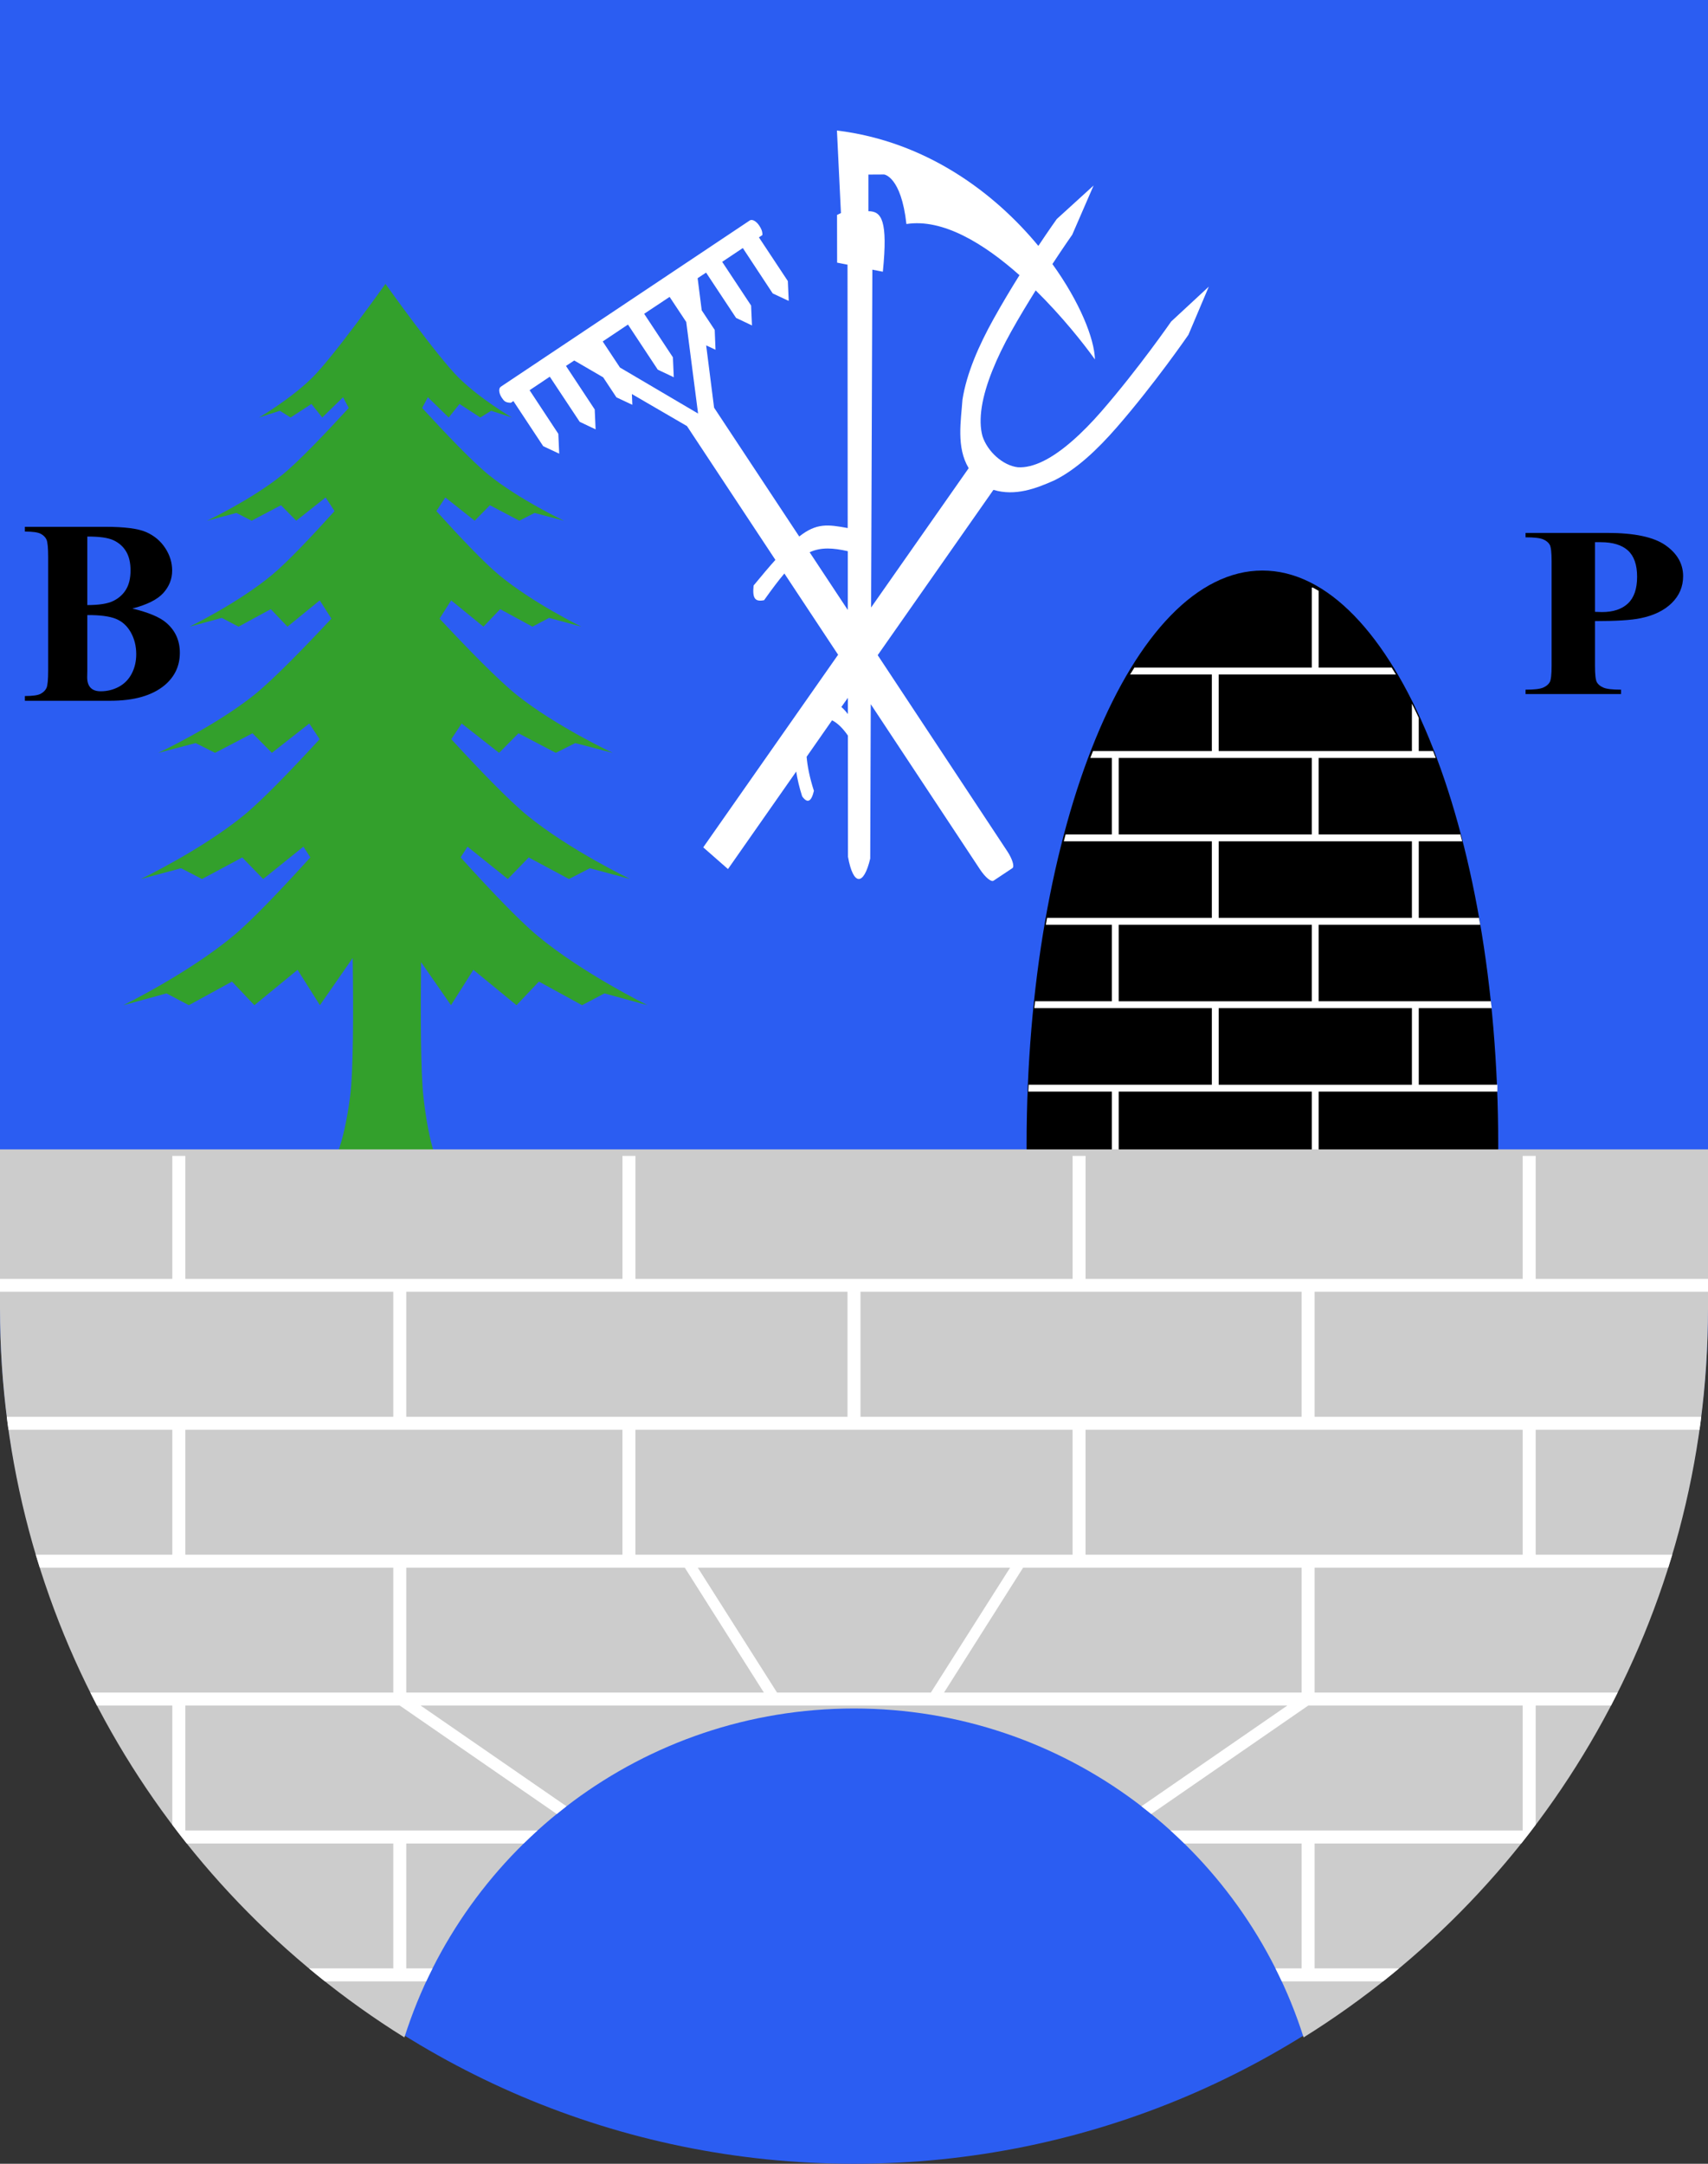<?xml version="1.0" encoding="UTF-8" standalone="no"?>
<!-- Created with Inkscape (http://www.inkscape.org/) -->

<svg
   xmlns:dc="http://purl.org/dc/elements/1.1/"
   xmlns:cc="http://creativecommons.org/ns#"
   xmlns:rdf="http://www.w3.org/1999/02/22-rdf-syntax-ns#"
   xmlns:svg="http://www.w3.org/2000/svg"
   xmlns="http://www.w3.org/2000/svg"
   xmlns:xlink="http://www.w3.org/1999/xlink"
   xmlns:sodipodi="http://sodipodi.sourceforge.net/DTD/sodipodi-0.dtd"
   xmlns:inkscape="http://www.inkscape.org/namespaces/inkscape"
   width="600"
   height="760"
   id="svg2"
   version="1.1"
   inkscape:version="0.48.4 r9939"
   sodipodi:docname="brot-plamboz.svg">
  <rect width="100%" height="100%" fill="#333333" stroke="none"/>
  <defs
     id="defs4">
    <radialGradient
       cx="858.042"
       cy="579.933"
       r="300"
       fx="858.042"
       fy="579.933"
       id="radialGradient3236"
       xlink:href="#linearGradient2893"
       gradientUnits="userSpaceOnUse"
       gradientTransform="matrix(1.215,0,0,1.267,-839.192,-490.489)" />
    <linearGradient
       id="linearGradient2893">
      <stop
         id="stop2895"
         style="stop-color:#ffffff;stop-opacity:0.314"
         offset="0" />
      <stop
         id="stop2897"
         style="stop-color:#ffffff;stop-opacity:0.251"
         offset="0.19" />
      <stop
         id="stop2901"
         style="stop-color:#6b6b6b;stop-opacity:0.125"
         offset="0.6" />
      <stop
         id="stop2899"
         style="stop-color:#000000;stop-opacity:0.125"
         offset="1" />
    </linearGradient>
    <clipPath
       id="clipPath3983-1">
      <path
         inkscape:connector-curvature="0"
         d="m 1.5,1.5 0,458.868 C 1.5,626.679 135.815,761.5 301.5,761.5 467.185,761.5 601.5,626.679 601.5,460.368 L 601.5,1.5 1.5,1.5 z"
         id="path3985-7"
         style="fill:none;stroke:#000000;stroke-width:3;stroke-miterlimit:4;stroke-opacity:1;stroke-dasharray:none;display:inline" />
    </clipPath>
    <linearGradient
       inkscape:collect="always"
       xlink:href="#linearGradient3693"
       id="linearGradient3222"
       gradientUnits="userSpaceOnUse"
       gradientTransform="matrix(0.277,0,-0.519,0.535,357.177,286.904)"
       x1="251.96"
       y1="562.482"
       x2="277.763"
       y2="590.941" />
    <linearGradient
       id="linearGradient3693">
      <stop
         style="stop-color:#969aa4;stop-opacity:1"
         offset="0"
         id="stop3695" />
      <stop
         style="stop-color:#cdcdcf;stop-opacity:1"
         offset="1"
         id="stop3697" />
    </linearGradient>
    <linearGradient
       inkscape:collect="always"
       xlink:href="#linearGradient3693"
       id="linearGradient3224"
       gradientUnits="userSpaceOnUse"
       gradientTransform="translate(-4.553,53.571)"
       x1="251.96"
       y1="562.482"
       x2="277.763"
       y2="590.941" />
    <linearGradient
       id="linearGradient4125">
      <stop
         style="stop-color:#969aa4;stop-opacity:1"
         offset="0"
         id="stop4127" />
      <stop
         style="stop-color:#cdcdcf;stop-opacity:1"
         offset="1"
         id="stop4129" />
    </linearGradient>
    <linearGradient
       inkscape:collect="always"
       xlink:href="#linearGradient3693"
       id="linearGradient3226"
       gradientUnits="userSpaceOnUse"
       gradientTransform="translate(0,52.813)"
       x1="251.96"
       y1="562.482"
       x2="277.763"
       y2="590.941" />
    <linearGradient
       id="linearGradient4132">
      <stop
         style="stop-color:#969aa4;stop-opacity:1"
         offset="0"
         id="stop4134" />
      <stop
         style="stop-color:#cdcdcf;stop-opacity:1"
         offset="1"
         id="stop4136" />
    </linearGradient>
    <linearGradient
       inkscape:collect="always"
       xlink:href="#linearGradient3368"
       id="linearGradient3228"
       gradientUnits="userSpaceOnUse"
       gradientTransform="matrix(0.999,0.064,-0.038,-0.863,21.304,985.567)"
       x1="471.612"
       y1="495.372"
       x2="503.053"
       y2="474.773" />
    <linearGradient
       id="linearGradient3368">
      <stop
         style="stop-color:#969aa4;stop-opacity:1"
         offset="0"
         id="stop3370" />
      <stop
         style="stop-color:#d6d6d6;stop-opacity:1"
         offset="1"
         id="stop3372" />
    </linearGradient>
    <linearGradient
       inkscape:collect="always"
       xlink:href="#linearGradient3667"
       id="linearGradient3230"
       gradientUnits="userSpaceOnUse"
       gradientTransform="matrix(0.999,0.064,-0.038,-0.863,21.304,985.567)"
       x1="472.696"
       y1="494.559"
       x2="495.193"
       y2="473.418" />
    <linearGradient
       id="linearGradient3667">
      <stop
         style="stop-color:#000000;stop-opacity:1"
         offset="0"
         id="stop3669" />
      <stop
         style="stop-color:#000000;stop-opacity:0"
         offset="1"
         id="stop3671" />
    </linearGradient>
    <linearGradient
       inkscape:collect="always"
       xlink:href="#linearGradient3354"
       id="linearGradient3232"
       gradientUnits="userSpaceOnUse"
       gradientTransform="matrix(1.067,-0.002,-0.164,-0.975,45.097,1076.599)"
       x1="379.729"
       y1="477.212"
       x2="410.628"
       y2="446.585" />
    <linearGradient
       id="linearGradient3354">
      <stop
         style="stop-color:#969aa4;stop-opacity:1"
         offset="0"
         id="stop3356" />
      <stop
         style="stop-color:#d7d7d7;stop-opacity:1"
         offset="1"
         id="stop3358" />
    </linearGradient>
    <linearGradient
       inkscape:collect="always"
       xlink:href="#linearGradient3631"
       id="linearGradient3234"
       gradientUnits="userSpaceOnUse"
       gradientTransform="matrix(1.067,-0.002,-0.164,-0.975,45.096,1076.598)"
       x1="379.729"
       y1="473.689"
       x2="399.244"
       y2="444.687" />
    <linearGradient
       id="linearGradient3631">
      <stop
         style="stop-color:#000000;stop-opacity:1"
         offset="0"
         id="stop3633" />
      <stop
         style="stop-color:#000000;stop-opacity:0"
         offset="1"
         id="stop3635" />
    </linearGradient>
    <linearGradient
       inkscape:collect="always"
       xlink:href="#linearGradient3767"
       id="linearGradient3236"
       gradientUnits="userSpaceOnUse"
       gradientTransform="translate(0,52.813)"
       x1="200.935"
       y1="499.041"
       x2="545.824"
       y2="520.034" />
    <linearGradient
       id="linearGradient3767">
      <stop
         style="stop-color:#5474ab;stop-opacity:1"
         offset="0"
         id="stop3769" />
      <stop
         style="stop-color:#39527c;stop-opacity:1"
         offset="1"
         id="stop3771" />
    </linearGradient>
    <linearGradient
       inkscape:collect="always"
       xlink:href="#linearGradient3759"
       id="linearGradient3238"
       gradientUnits="userSpaceOnUse"
       gradientTransform="translate(0,52.813)"
       x1="353.496"
       y1="577.47"
       x2="350.818"
       y2="519.711" />
    <linearGradient
       id="linearGradient3759">
      <stop
         style="stop-color:#ffffff;stop-opacity:1"
         offset="0"
         id="stop3761" />
      <stop
         style="stop-color:#ffffff;stop-opacity:0"
         offset="1"
         id="stop3763" />
    </linearGradient>
    <linearGradient
       inkscape:collect="always"
       xlink:href="#linearGradient3368"
       id="linearGradient3240"
       gradientUnits="userSpaceOnUse"
       gradientTransform="translate(0,52.813)"
       x1="471.612"
       y1="495.372"
       x2="503.053"
       y2="474.773" />
    <linearGradient
       id="linearGradient4163">
      <stop
         style="stop-color:#969aa4;stop-opacity:1"
         offset="0"
         id="stop4165" />
      <stop
         style="stop-color:#d6d6d6;stop-opacity:1"
         offset="1"
         id="stop4167" />
    </linearGradient>
    <linearGradient
       inkscape:collect="always"
       xlink:href="#linearGradient3354"
       id="linearGradient3242"
       gradientUnits="userSpaceOnUse"
       gradientTransform="translate(0,52.813)"
       x1="379.729"
       y1="477.212"
       x2="410.628"
       y2="446.585" />
    <linearGradient
       id="linearGradient4170">
      <stop
         style="stop-color:#969aa4;stop-opacity:1"
         offset="0"
         id="stop4172" />
      <stop
         style="stop-color:#d7d7d7;stop-opacity:1"
         offset="1"
         id="stop4174" />
    </linearGradient>
    <linearGradient
       inkscape:collect="always"
       xlink:href="#linearGradient2306"
       id="linearGradient3244"
       gradientUnits="userSpaceOnUse"
       gradientTransform="translate(0,52.813)"
       x1="278.902"
       y1="452.06"
       x2="306.982"
       y2="423.6" />
    <linearGradient
       id="linearGradient2306">
      <stop
         style="stop-color:#969aa4;stop-opacity:1"
         offset="0"
         id="stop2308" />
      <stop
         style="stop-color:#d8d8d8;stop-opacity:1"
         offset="1"
         id="stop2310" />
    </linearGradient>
    <linearGradient
       inkscape:collect="always"
       xlink:href="#linearGradient2248"
       id="linearGradient3246"
       gradientUnits="userSpaceOnUse"
       gradientTransform="translate(0,52.813)"
       x1="246.268"
       y1="518.844"
       x2="316.089"
       y2="508.978" />
    <linearGradient
       id="linearGradient2248">
      <stop
         style="stop-color:#a8afbb;stop-opacity:1"
         offset="0"
         id="stop2250" />
      <stop
         style="stop-color:#e1e1e1;stop-opacity:1"
         offset="1"
         id="stop2252" />
    </linearGradient>
    <linearGradient
       inkscape:collect="always"
       xlink:href="#linearGradient3724"
       id="linearGradient3248"
       gradientUnits="userSpaceOnUse"
       gradientTransform="matrix(1.087,0,0,1,-21.091,52.813)"
       x1="253.153"
       y1="508.924"
       x2="280.275"
       y2="529.806" />
    <linearGradient
       id="linearGradient3724">
      <stop
         style="stop-color:#000000;stop-opacity:1"
         offset="0"
         id="stop3726" />
      <stop
         style="stop-color:#000000;stop-opacity:0"
         offset="1"
         id="stop3728" />
    </linearGradient>
    <linearGradient
       inkscape:collect="always"
       xlink:href="#linearGradient3775"
       id="linearGradient3250"
       gradientUnits="userSpaceOnUse"
       gradientTransform="translate(0,52.813)"
       x1="244.421"
       y1="486.295"
       x2="659.787"
       y2="519.607" />
    <linearGradient
       id="linearGradient3775">
      <stop
         style="stop-color:#11264a;stop-opacity:1"
         offset="0"
         id="stop3777" />
      <stop
         style="stop-color:#374c72;stop-opacity:1"
         offset="1"
         id="stop3779" />
    </linearGradient>
    <linearGradient
       inkscape:collect="always"
       xlink:href="#linearGradient3567"
       id="linearGradient3252"
       gradientUnits="userSpaceOnUse"
       gradientTransform="translate(0,52.813)"
       x1="272.83"
       y1="445.988"
       x2="316.871"
       y2="438.134" />
    <linearGradient
       id="linearGradient3567">
      <stop
         style="stop-color:#000000;stop-opacity:1"
         offset="0"
         id="stop3569" />
      <stop
         style="stop-color:#000000;stop-opacity:0"
         offset="1"
         id="stop3571" />
    </linearGradient>
    <linearGradient
       inkscape:collect="always"
       xlink:href="#linearGradient3631"
       id="linearGradient3254"
       gradientUnits="userSpaceOnUse"
       gradientTransform="translate(0,52.813)"
       x1="379.729"
       y1="473.689"
       x2="399.244"
       y2="444.687" />
    <linearGradient
       id="linearGradient4197">
      <stop
         style="stop-color:#000000;stop-opacity:1"
         offset="0"
         id="stop4199" />
      <stop
         style="stop-color:#000000;stop-opacity:0"
         offset="1"
         id="stop4201" />
    </linearGradient>
    <linearGradient
       inkscape:collect="always"
       xlink:href="#linearGradient3667"
       id="linearGradient3256"
       gradientUnits="userSpaceOnUse"
       gradientTransform="translate(0,52.813)"
       x1="472.696"
       y1="494.559"
       x2="495.193"
       y2="473.418" />
    <linearGradient
       id="linearGradient4204">
      <stop
         style="stop-color:#000000;stop-opacity:1"
         offset="0"
         id="stop4206" />
      <stop
         style="stop-color:#000000;stop-opacity:0"
         offset="1"
         id="stop4208" />
    </linearGradient>
    <linearGradient
       inkscape:collect="always"
       xlink:href="#linearGradient3445"
       id="linearGradient3258"
       gradientUnits="userSpaceOnUse"
       gradientTransform="translate(0,52.813)"
       x1="621.021"
       y1="516.328"
       x2="567.397"
       y2="516.328" />
    <linearGradient
       id="linearGradient3445">
      <stop
         style="stop-color:#969aa4;stop-opacity:1"
         offset="0"
         id="stop3447" />
      <stop
         style="stop-color:#d5d5d5;stop-opacity:1"
         offset="1"
         id="stop3449" />
    </linearGradient>
    <linearGradient
       inkscape:collect="always"
       xlink:href="#linearGradient3514"
       id="linearGradient3260"
       gradientUnits="userSpaceOnUse"
       gradientTransform="translate(0,52.813)"
       x1="613.584"
       y1="516.109"
       x2="563.875"
       y2="516.109" />
    <linearGradient
       id="linearGradient3514">
      <stop
         style="stop-color:#000000;stop-opacity:0"
         offset="0"
         id="stop3516" />
      <stop
         style="stop-color:#000000;stop-opacity:1"
         offset="1"
         id="stop3518" />
    </linearGradient>
    <linearGradient
       inkscape:collect="always"
       xlink:href="#linearGradient2224"
       id="linearGradient3262"
       gradientUnits="userSpaceOnUse"
       gradientTransform="translate(0,52.813)"
       x1="144.498"
       y1="503.59"
       x2="817.58"
       y2="503.059" />
    <linearGradient
       id="linearGradient2224">
      <stop
         style="stop-color:#243044;stop-opacity:1"
         offset="0"
         id="stop2226" />
      <stop
         style="stop-color:#3d5f94;stop-opacity:1"
         offset="1"
         id="stop2228" />
    </linearGradient>
    <radialGradient
       inkscape:collect="always"
       xlink:href="#linearGradient2208"
       id="radialGradient3264"
       gradientUnits="userSpaceOnUse"
       gradientTransform="matrix(-0.308,1.167,-1.044,-0.275,619.639,374.359)"
       cx="142.932"
       cy="425.059"
       fx="142.932"
       fy="425.059"
       r="11.806" />
    <linearGradient
       id="linearGradient2208">
      <stop
         style="stop-color:#ffff00;stop-opacity:1"
         offset="0"
         id="stop2210" />
      <stop
         style="stop-color:#ffffff;stop-opacity:1"
         offset="1"
         id="stop2212" />
    </linearGradient>
    <linearGradient
       id="linearGradient3693-8">
      <stop
         style="stop-color:#969aa4;stop-opacity:1"
         offset="0"
         id="stop3695-8" />
      <stop
         style="stop-color:#cdcdcf;stop-opacity:1"
         offset="1"
         id="stop3697-2" />
    </linearGradient>
    <linearGradient
       id="linearGradient4116">
      <stop
         style="stop-color:#969aa4;stop-opacity:1"
         offset="0"
         id="stop4118" />
      <stop
         style="stop-color:#cdcdcf;stop-opacity:1"
         offset="1"
         id="stop4120" />
    </linearGradient>
    <linearGradient
       id="linearGradient4123">
      <stop
         style="stop-color:#969aa4;stop-opacity:1"
         offset="0"
         id="stop4125" />
      <stop
         style="stop-color:#cdcdcf;stop-opacity:1"
         offset="1"
         id="stop4127-5" />
    </linearGradient>
    <linearGradient
       id="linearGradient3368-7">
      <stop
         style="stop-color:#969aa4;stop-opacity:1"
         offset="0"
         id="stop3370-1" />
      <stop
         style="stop-color:#d6d6d6;stop-opacity:1"
         offset="1"
         id="stop3372-1" />
    </linearGradient>
    <linearGradient
       id="linearGradient3667-2">
      <stop
         style="stop-color:#000000;stop-opacity:1"
         offset="0"
         id="stop3669-7" />
      <stop
         style="stop-color:#000000;stop-opacity:0"
         offset="1"
         id="stop3671-6" />
    </linearGradient>
    <linearGradient
       id="linearGradient3354-4">
      <stop
         style="stop-color:#969aa4;stop-opacity:1"
         offset="0"
         id="stop3356-2" />
      <stop
         style="stop-color:#d7d7d7;stop-opacity:1"
         offset="1"
         id="stop3358-3" />
    </linearGradient>
    <linearGradient
       id="linearGradient3631-2">
      <stop
         style="stop-color:#000000;stop-opacity:1"
         offset="0"
         id="stop3633-1" />
      <stop
         style="stop-color:#000000;stop-opacity:0"
         offset="1"
         id="stop3635-6" />
    </linearGradient>
    <linearGradient
       id="linearGradient3767-5">
      <stop
         style="stop-color:#5474ab;stop-opacity:1"
         offset="0"
         id="stop3769-7" />
      <stop
         style="stop-color:#39527c;stop-opacity:1"
         offset="1"
         id="stop3771-6" />
    </linearGradient>
    <linearGradient
       id="linearGradient3759-8">
      <stop
         style="stop-color:#ffffff;stop-opacity:1"
         offset="0"
         id="stop3761-9" />
      <stop
         style="stop-color:#ffffff;stop-opacity:0"
         offset="1"
         id="stop3763-2" />
    </linearGradient>
    <linearGradient
       id="linearGradient4154">
      <stop
         style="stop-color:#969aa4;stop-opacity:1"
         offset="0"
         id="stop4156" />
      <stop
         style="stop-color:#d6d6d6;stop-opacity:1"
         offset="1"
         id="stop4158" />
    </linearGradient>
    <linearGradient
       id="linearGradient4161">
      <stop
         style="stop-color:#969aa4;stop-opacity:1"
         offset="0"
         id="stop4163" />
      <stop
         style="stop-color:#d7d7d7;stop-opacity:1"
         offset="1"
         id="stop4165-5" />
    </linearGradient>
    <linearGradient
       id="linearGradient2306-3">
      <stop
         style="stop-color:#969aa4;stop-opacity:1"
         offset="0"
         id="stop2308-1" />
      <stop
         style="stop-color:#d8d8d8;stop-opacity:1"
         offset="1"
         id="stop2310-2" />
    </linearGradient>
    <linearGradient
       id="linearGradient2248-3">
      <stop
         style="stop-color:#a8afbb;stop-opacity:1"
         offset="0"
         id="stop2250-4" />
      <stop
         style="stop-color:#e1e1e1;stop-opacity:1"
         offset="1"
         id="stop2252-1" />
    </linearGradient>
    <linearGradient
       id="linearGradient3724-3">
      <stop
         style="stop-color:#000000;stop-opacity:1"
         offset="0"
         id="stop3726-8" />
      <stop
         style="stop-color:#000000;stop-opacity:0"
         offset="1"
         id="stop3728-7" />
    </linearGradient>
    <linearGradient
       id="linearGradient3775-2">
      <stop
         style="stop-color:#11264a;stop-opacity:1"
         offset="0"
         id="stop3777-7" />
      <stop
         style="stop-color:#374c72;stop-opacity:1"
         offset="1"
         id="stop3779-7" />
    </linearGradient>
    <linearGradient
       id="linearGradient3567-3">
      <stop
         style="stop-color:#000000;stop-opacity:1"
         offset="0"
         id="stop3569-1" />
      <stop
         style="stop-color:#000000;stop-opacity:0"
         offset="1"
         id="stop3571-9" />
    </linearGradient>
    <linearGradient
       id="linearGradient4188">
      <stop
         style="stop-color:#000000;stop-opacity:1"
         offset="0"
         id="stop4190" />
      <stop
         style="stop-color:#000000;stop-opacity:0"
         offset="1"
         id="stop4192" />
    </linearGradient>
    <linearGradient
       id="linearGradient4195">
      <stop
         style="stop-color:#000000;stop-opacity:1"
         offset="0"
         id="stop4197" />
      <stop
         style="stop-color:#000000;stop-opacity:0"
         offset="1"
         id="stop4199-5" />
    </linearGradient>
    <linearGradient
       id="linearGradient3445-2">
      <stop
         style="stop-color:#969aa4;stop-opacity:1"
         offset="0"
         id="stop3447-8" />
      <stop
         style="stop-color:#d5d5d5;stop-opacity:1"
         offset="1"
         id="stop3449-6" />
    </linearGradient>
    <linearGradient
       id="linearGradient3514-2">
      <stop
         style="stop-color:#000000;stop-opacity:0"
         offset="0"
         id="stop3516-4" />
      <stop
         style="stop-color:#000000;stop-opacity:1"
         offset="1"
         id="stop3518-8" />
    </linearGradient>
    <linearGradient
       id="linearGradient2224-5">
      <stop
         style="stop-color:#243044;stop-opacity:1"
         offset="0"
         id="stop2226-0" />
      <stop
         style="stop-color:#3d5f94;stop-opacity:1"
         offset="1"
         id="stop2228-9" />
    </linearGradient>
    <linearGradient
       id="linearGradient2208-0">
      <stop
         style="stop-color:#ffff00;stop-opacity:1"
         offset="0"
         id="stop2210-6" />
      <stop
         style="stop-color:#ffffff;stop-opacity:1"
         offset="1"
         id="stop2212-1" />
    </linearGradient>
  </defs>
  <sodipodi:namedview
     id="base"
     pagecolor="#ffffff"
     bordercolor="#666666"
     borderopacity="1.0"
     inkscape:pageopacity="0.0"
     inkscape:pageshadow="2"
     inkscape:zoom="0.49497475"
     inkscape:cx="64.923022"
     inkscape:cy="344.62098"
     inkscape:document-units="px"
     inkscape:current-layer="layer1"
     showgrid="false"
     fit-margin-top="0"
     fit-margin-left="0"
     fit-margin-right="0"
     fit-margin-bottom="0"
     inkscape:window-width="1600"
     inkscape:window-height="1147"
     inkscape:window-x="1592"
     inkscape:window-y="-8"
     inkscape:window-maximized="1" />
  <g
     inkscape:label="Layer 1"
     inkscape:groupmode="layer"
     id="layer1"
     transform="translate(-37.143,-58.076)">
    <path
       style="fill:#eeeeee;fill-opacity:1"
       id="path2294"
       d="m -1174.629,619.025 c 0.132,-0.88 0.336,-1.608 0.454,-1.62 0.301,-0.029 -0.045,2.576 -0.42,3.168 -0.355,0.56 -0.354,0.588 -0.033,-1.549 z"
       inkscape:connector-curvature="0" />
    <path
       style="fill:#000000;fill-opacity:1"
       id="path2292"
       d="m -1159.611,603.048 c 0.133,0.148 0.173,0.563 0.091,0.921 -0.092,0.396 -0.186,0.29 -0.241,-0.27 -0.05,-0.506 0.018,-0.799 0.151,-0.651 z"
       inkscape:connector-curvature="0" />
    <path
       style="fill:#000000;fill-opacity:1"
       id="path2290"
       d="m -1149.509,598.918 c 0.124,0.322 0.16,0.864 0.08,1.205 -0.08,0.341 -0.181,0.078 -0.226,-0.585 -0.044,-0.663 0.021,-0.942 0.145,-0.62 z"
       inkscape:connector-curvature="0" />
    <path
       style="fill:#000000;fill-opacity:1"
       id="path2278"
       d="m -1135.008,609.289 c 0.223,0.379 0.419,0.906 0.437,1.171 0.018,0.265 -0.15,0.172 -0.372,-0.207 -0.223,-0.379 -0.419,-0.906 -0.437,-1.171 -0.018,-0.265 0.15,-0.172 0.372,0.207 z"
       inkscape:connector-curvature="0" />
    <g
       id="g3209"
       transform="translate(665.675,-679.005)">
      <path
         inkscape:connector-curvature="0"
         d="m -628.532,737.082 0,458.868 c 0,166.311 134.315,301.132 300,301.132 165.685,0 300,-134.821 300,-301.132 l 0,-458.868 -600,0 z"
         id="path2346"
         style="fill:#2b5df2;fill-opacity:1" />
      <path
         transform="matrix(1.038,0,0,1.523,-666.343,627.69)"
         d="m 543.462,335.736 c 0,73.084 -35.729,132.33 -79.802,132.33 -44.073,0 -79.802,-59.246 -79.802,-132.33 0,-73.084 35.729,-132.33 79.802,-132.33 44.073,0 79.802,59.246 79.802,132.33 z"
         sodipodi:ry="132.32999"
         sodipodi:rx="79.802048"
         sodipodi:cy="335.73593"
         sodipodi:cx="463.66"
         id="path5067"
         style="fill:#000000;fill-opacity:1;stroke:none"
         sodipodi:type="arc" />
      <g
         id="text4492"
         style="font-size:17.627px;font-style:normal;font-variant:normal;font-weight:normal;font-stretch:normal;text-align:start;line-height:100%;letter-spacing:0px;word-spacing:0px;writing-mode:lr-tb;text-anchor:start;fill:#000000;fill-opacity:1;stroke:none;font-family:Sans;-inkscape-font-specification:Sans"
         transform="matrix(0.983,0,0,1.018,-677.228,751.736)">
        <path
           inkscape:connector-curvature="0"
           id="path3180"
           style="font-size:90.653px;font-weight:bold;line-height:100%;font-family:Serif;-inkscape-font-specification:Serif Bold"
           d="m 96.851,195.567 c 5.695,1.328 9.694,2.936 11.996,4.825 3.305,2.685 4.958,6.168 4.958,10.446 -6e-5,4.515 -1.815,8.248 -5.445,11.199 -4.456,3.571 -10.933,5.356 -19.432,5.356 l -30.498,0 0,-1.638 c 2.774,1e-5 4.655,-0.258 5.644,-0.775 0.989,-0.516 1.682,-1.188 2.08,-2.014 0.398,-0.826 0.598,-2.862 0.598,-6.108 l 0,-38.953 c -10e-6,-3.246 -0.199,-5.29 -0.598,-6.131 -0.398,-0.841 -1.099,-1.512 -2.103,-2.014 -1.003,-0.502 -2.877,-0.752 -5.622,-0.752 l 0,-1.638 28.772,0 c 6.876,6e-5 11.745,0.612 14.607,1.837 2.862,1.225 5.12,3.054 6.772,5.489 1.652,2.435 2.479,5.024 2.479,7.768 -5e-5,2.892 -1.048,5.467 -3.143,7.724 -2.095,2.258 -5.784,4.05 -11.066,5.378 z m -16.112,-1.195 c 4.19,4e-5 7.281,-0.472 9.273,-1.416 1.992,-0.944 3.519,-2.272 4.581,-3.984 1.062,-1.712 1.593,-3.895 1.594,-6.551 -4e-5,-2.656 -0.524,-4.832 -1.571,-6.529 -1.048,-1.697 -2.545,-2.988 -4.493,-3.873 -1.948,-0.885 -5.076,-1.313 -9.384,-1.284 z m 0,3.453 0,19.255 -0.044,2.213 c -3e-5,1.594 0.406,2.796 1.217,3.608 0.811,0.812 2.014,1.217 3.608,1.217 2.361,0 4.537,-0.524 6.529,-1.571 1.992,-1.048 3.519,-2.567 4.581,-4.559 1.062,-1.992 1.593,-4.212 1.594,-6.662 -4e-5,-2.803 -0.649,-5.319 -1.948,-7.547 -1.298,-2.228 -3.084,-3.785 -5.356,-4.67 -2.272,-0.885 -5.666,-1.313 -10.181,-1.284 z" />
      </g>
      <g
         id="text4498"
         style="font-size:92.317px;font-style:normal;font-variant:normal;font-weight:normal;font-stretch:normal;text-align:start;line-height:100%;letter-spacing:0px;word-spacing:0px;writing-mode:lr-tb;text-anchor:start;fill:#000000;fill-opacity:1;stroke:none;font-family:Serif;-inkscape-font-specification:Serif"
         transform="matrix(1.08,0,0,0.926,38.35,750.726)">
        <path
           inkscape:connector-curvature="0"
           id="path3192"
           style="font-weight:bold;line-height:100%;font-family:Serif;-inkscape-font-specification:Serif Bold"
           d="m -98.691,220.852 0,16.949 c -2.5e-5,3.306 0.203,5.387 0.609,6.243 0.406,0.856 1.127,1.54 2.164,2.051 1.037,0.511 2.937,0.766 5.702,0.766 l 0,1.668 -31.058,0 0,-1.668 c 2.825,1e-5 4.741,-0.263 5.747,-0.789 1.007,-0.526 1.713,-1.21 2.119,-2.051 0.406,-0.841 0.609,-2.915 0.609,-6.221 l 0,-39.667 c -10e-6,-3.306 -0.203,-5.387 -0.609,-6.243 -0.406,-0.856 -1.119,-1.54 -2.141,-2.051 -1.022,-0.511 -2.93,-0.766 -5.725,-0.766 l 0,-1.668 26.64,0 c 8.775,7e-5 15.071,1.563 18.887,4.688 3.816,3.125 5.725,7.032 5.725,11.72 -5.3e-5,3.967 -1.232,7.363 -3.696,10.187 -2.464,2.825 -5.86,4.748 -10.187,5.77 -2.915,0.721 -7.843,1.082 -14.785,1.082 z m 0,-29.931 0,26.415 c 0.992,0.06 1.743,0.09 2.254,0.09 3.666,3e-5 6.491,-1.089 8.474,-3.268 1.983,-2.179 2.975,-5.552 2.975,-10.12 -3.9e-5,-4.538 -0.992,-7.858 -2.975,-9.962 -1.983,-2.104 -4.943,-3.155 -8.88,-3.155 z" />
      </g>
      <path
         inkscape:connector-curvature="0"
         id="path5067-4"
         d="m -167.701,943.457 0,28.125 -62.344,0 c -0.497,0.789 -1.011,1.592 -1.5,2.406 l 28.719,0 0,26.906 -41.75,0 c -0.314,0.795 -0.629,1.599 -0.938,2.406 l 7.562,0 0,26.875 -16.25,0 c -0.216,0.801 -0.414,1.598 -0.625,2.406 l 52,0 0,26.906 -57.875,0 c -0.144,0.8 -0.297,1.601 -0.438,2.406 l 23.188,0 0,26.875 -26.969,0 c -0.087,0.801 -0.198,1.601 -0.281,2.406 l 62.375,0 0,26.906 -64.344,0 c -0.036,0.802 -0.092,1.602 -0.125,2.406 l 29.344,0 0,26.875 -29.688,0 c 0.011,0.805 0.016,1.604 0.031,2.406 l 64.781,0 0,27.938 2.406,0 0,-27.938 67.875,0 0,27.938 2.406,0 0,-27.938 27.625,0 0,-2.406 -62.781,0 0,-26.875 62.781,0 0,-2.062 c -0.005,-0.115 0.005,-0.229 0,-0.344 l -27.625,0 0,-26.906 25.625,0 c -0.083,-0.805 -0.194,-1.605 -0.281,-2.406 l -60.5,0 0,-26.875 56.75,0 c -0.14,-0.806 -0.293,-1.606 -0.438,-2.406 l -21.156,0 0,-26.906 15.25,0 c -0.211,-0.809 -0.409,-1.605 -0.625,-2.406 l -49.781,0 0,-26.875 41.125,0 c -0.309,-0.809 -0.623,-1.609 -0.938,-2.406 l -5.031,0 0,-11.719 c -0.789,-1.691 -1.591,-3.351 -2.406,-4.969 l 0,16.687 -67.875,0 0,-26.906 62.25,0 c -0.488,-0.811 -0.973,-1.62 -1.469,-2.406 l -25.656,0 0,-26.969 c -0.682,-0.401 -1.374,-0.796 -2.062,-1.156 l -0.344,0 z m -67.844,59.844 67.844,0 0,26.875 -67.844,0 0,-26.875 z m 35.125,29.281 67.875,0 0,26.906 -67.875,0 0,-26.906 z m -35.125,29.312 67.844,0 0,26.875 -67.844,0 0,-26.875 z m 35.125,29.281 67.875,0 0,26.906 -67.875,0 0,-26.906 z m -35.125,29.312 67.844,0 0,26.875 -67.844,0 0,-26.875 z"
         style="fill:#ffffff;fill-opacity:1;stroke:none" />
      <path
         inkscape:connector-curvature="0"
         id="use4265-5"
         d="m -493.129,836.794 c 0,0 -18.087,25.395 -25.728,32.953 -7.642,7.558 -18.697,13.978 -18.697,13.978 l 7.323,-2.368 3.778,2.368 7.323,-4.752 3.798,4.752 7.304,-7.12 2.006,3.772 c -7.977,8.694 -17.729,18.951 -23.411,23.531 -10.781,8.692 -26.371,16.068 -26.371,16.068 l 10.322,-2.727 5.337,2.727 10.322,-5.438 5.356,5.438 10.322,-8.165 3.136,4.785 c -7.904,8.75 -16.6,17.964 -21.969,22.421 -11.837,9.826 -28.961,18.175 -28.961,18.175 l 11.316,-3.086 5.882,3.086 11.335,-6.156 5.862,6.156 11.335,-9.243 4.09,6.418 c -9.605,10.286 -20.604,21.59 -27.228,26.879 -13.726,10.96 -33.577,20.265 -33.577,20.265 l 13.127,-3.429 6.817,3.429 13.147,-6.875 6.817,6.875 13.127,-10.304 3.642,5.503 c -9.658,10.511 -20.135,21.424 -26.663,26.764 -14.782,12.093 -36.148,22.355 -36.148,22.355 l 14.14,-3.788 7.343,3.788 14.14,-7.577 7.343,7.577 14.14,-11.366 2.435,3.756 c -9.883,10.924 -20.305,21.929 -26.936,27.467 -15.838,13.227 -38.758,24.462 -38.758,24.462 l 15.172,-4.148 7.849,4.148 15.153,-8.296 7.868,8.296 15.172,-12.427 7.849,12.427 11.511,-16.575 c 0.274,18.972 0.247,39.736 -0.915,48.712 -2.39,18.454 -6.369,24.07 -6.369,24.07 l 37.609,0 c 0,0 -3.412,-5.612 -5.473,-24.07 -0.977,-8.747 -1.035,-28.677 -0.818,-47.242 l 10.498,15.105 7.868,-12.427 15.153,12.427 7.868,-8.296 15.153,8.296 7.868,-4.148 15.153,4.148 c 0,0 -22.92,-11.235 -38.758,-24.462 -6.63,-5.537 -17.036,-16.528 -26.916,-27.45 l 2.415,-3.772 14.159,11.366 7.343,-7.577 14.14,7.577 7.343,-3.788 14.14,3.788 c 0,0 -21.386,-10.262 -36.168,-22.355 -6.528,-5.341 -17.007,-16.254 -26.663,-26.764 l 3.662,-5.503 13.127,10.304 6.817,-6.875 13.127,6.875 6.817,-3.429 13.147,3.429 c 0,0 -19.871,-9.306 -33.597,-20.265 -6.624,-5.289 -17.604,-16.593 -27.208,-26.879 l 4.071,-6.418 11.335,9.243 5.882,-6.156 11.335,6.156 5.862,-3.086 11.335,3.086 c 0,0 -17.124,-8.349 -28.961,-18.175 -5.369,-4.457 -14.067,-13.671 -21.969,-22.421 l 3.136,-4.785 10.303,8.165 5.356,-5.438 10.322,5.438 5.356,-2.727 10.322,2.727 c 0,0 -15.609,-7.376 -26.39,-16.068 -5.68,-4.58 -15.435,-14.838 -23.411,-23.531 l 2.006,-3.772 7.323,7.12 3.798,-4.752 7.304,4.752 3.798,-2.368 7.304,2.368 c 0,0 -11.056,-6.42 -18.697,-13.978 -7.642,-7.558 -25.728,-32.953 -25.728,-32.953 z"
         style="fill:#33a02c;fill-opacity:1;stroke:none" />
      <path
         inkscape:connector-curvature="0"
         id="path3033-1"
         d="m -628.532,1140.796 0,55.875 c 0,108.132 56.798,202.926 142.063,256.031 21.246,-66.984 83.921,-115.531 157.938,-115.531 74.016,0 136.692,48.547 157.938,115.531 85.264,-53.105 142.062,-147.899 142.062,-256.031 l 0,-55.875 -600,0 z"
         style="fill:#cccccc;fill-opacity:1" />
      <path
         id="path3986"
         d="m -568.001,1143.082 0,43.188 -60.531,0 0,4.531 138.156,0 0,43.906 -135.781,0 c 0.191,1.524 0.38,3.045 0.594,4.562 l 57.562,0 0,43.875 -47.969,0 c 0.455,1.527 0.927,3.046 1.406,4.562 l 124.188,0 0,43.875 -106.406,0 c 0.762,1.523 1.526,3.055 2.312,4.562 l 26.469,0 0,41.875 c 1.665,2.211 3.339,4.4 5.063,6.562 l 72.562,0 0,43.875 -29.625,0 c 1.841,1.534 3.716,3.072 5.594,4.562 l 35.594,0 c 0.716,-1.539 1.457,-3.05 2.219,-4.562 l -9.219,0 0,-43.875 41.25,0 c 1.582,-1.553 3.2,-3.074 4.844,-4.562 l -123.719,0 0,-43.875 75.344,0 55.156,38.094 c 1.125,-0.915 2.257,-1.833 3.406,-2.719 l -51.219,-35.375 304.438,0 -51.25,35.375 c 1.156,0.891 2.306,1.799 3.438,2.719 l 55.156,-38.094 75.344,0 0,43.875 -123.719,0 c 1.643,1.489 3.261,3.01 4.844,4.562 l 41.219,0 0,43.875 -9.188,0 c 0.762,1.513 1.503,3.024 2.219,4.562 l 35.594,0 c 1.878,-1.49 3.752,-3.029 5.594,-4.562 l -29.656,0 0,-43.875 72.594,0 c 1.723,-2.163 3.398,-4.352 5.062,-6.562 l 0,-41.875 26.469,0 c 0.787,-1.508 1.551,-3.04 2.312,-4.562 l -106.437,0 0,-43.875 124.219,0 c 0.479,-1.516 0.951,-3.036 1.406,-4.562 l -47.969,0 0,-43.875 57.562,0 c 0.214,-1.517 0.402,-3.038 0.594,-4.562 l -135.812,0 0,-43.906 138.187,0 0,-4.531 -60.531,0 0,-43.188 -4.562,0 0,43.188 -153.562,0 0,-43.188 -4.562,0 0,43.188 -153.562,0 0,-43.188 -4.562,0 0,43.188 -153.562,0 0,-43.188 -4.563,0 z m 82.188,47.719 155,0 0,43.906 -155,0 0,-43.906 z m 159.562,0 154.969,0 0,43.906 -154.969,0 0,-43.906 z m -237.188,48.469 153.562,0 0,43.875 -153.562,0 0,-43.875 z m 158.125,0 153.562,0 0,43.875 -153.562,0 0,-43.875 z m 158.125,0 153.562,0 0,43.875 -153.562,0 0,-43.875 z m -238.625,48.438 97.844,0 27.781,43.875 -125.625,0 0,-43.875 z m 102.406,0 109.719,0 -27.844,43.875 -54.031,0 -27.844,-43.875 z m 114.281,0 97.844,0 0,43.875 -125.625,0 27.781,-43.875 z"
         style="font-size:medium;font-style:normal;font-variant:normal;font-weight:normal;font-stretch:normal;text-indent:0;text-align:start;text-decoration:none;line-height:normal;letter-spacing:normal;word-spacing:normal;text-transform:none;direction:ltr;block-progression:tb;writing-mode:lr-tb;text-anchor:start;baseline-shift:baseline;color:#000000;fill:#ffffff;fill-opacity:1;stroke:none;stroke-width:4.562;marker:none;visibility:visible;display:inline;overflow:visible;enable-background:accumulate;font-family:Sans;-inkscape-font-specification:Sans"
         inkscape:connector-curvature="0" />
      <path
         inkscape:connector-curvature="0"
         id="Tjuga"
         d="m -334.525,782.925 1.406,29 -1.375,0.656 0.031,16.75 3.656,0.719 0.062,92.5 c -6.986,-1.272 -10.928,-1.828 -17.031,2.969 l -29.906,-45.25 -2.781,-21.875 3.281,1.531 -0.281,-6.969 -4.562,-6.875 -1.438,-11.281 c 1.118,-0.744 1.942,-1.285 2.969,-1.969 l 10.531,15.906 5.594,2.656 -0.312,-7 -10.156,-15.344 c 2.009,-1.338 6.041,-4.038 7.25,-4.844 l 10.5,15.938 5.625,2.625 -0.312,-6.969 -10.156,-15.344 c 0.079,-0.052 1.169,-0.78 1.219,-0.812 0.058,-1.334 -0.445,-2.313 -1.125,-3.344 -1.019,-1.542 -2.485,-2.334 -3.312,-1.781 l -87.469,58.406 c -0.828,0.553 -0.706,2.239 0.312,3.781 0.809,1.152 1.163,1.81 3.25,1.844 0.055,-0.039 0.787,-0.533 0.875,-0.594 l 10.469,15.844 5.625,2.625 -0.312,-6.969 -10.094,-15.312 c 2.246,-1.507 3.405,-2.286 7.094,-4.75 l 10.5,15.844 5.594,2.656 -0.312,-7 -10.094,-15.281 c 0.872,-0.582 1.997,-1.299 2.906,-1.906 l 10.156,5.906 4.656,7.031 5.594,2.625 -0.156,-3.781 19.344,11.25 31.062,47 c -2.245,2.504 -4.735,5.445 -7.656,9 -0.456,4.51 0.471,5.805 3.688,5.156 2.7,-3.792 4.994,-6.874 7.125,-9.375 l 18.875,28.531 -47.375,67.656 8.688,7.625 23.969,-34.25 c 0.417,2.75 1.111,5.662 2.094,8.719 1.84,2.574 3.209,1.929 4.125,-1.938 -1.475,-4.584 -2.275,-8.586 -2.562,-11.969 l 8.938,-12.812 c 1.829,0.922 3.753,2.707 5.562,5.375 l 0.031,42.562 c 1.846,10.304 5.521,10.291 7.812,0.625 l 0.188,-54.219 38.375,58.031 c 1.816,2.747 3.928,4.517 4.75,3.969 l 6.625,-4.406 c 0.822,-0.548 0.002,-3.221 -1.812,-5.969 l -45.5,-68.844 40.656,-58.062 c 7.633,2.305 14.963,-0.458 21.406,-3.344 7.725,-3.804 15.176,-10.867 21.906,-18.594 13.461,-15.453 25.188,-32.531 25.188,-32.531 l 7.156,-16.906 -13.219,12.25 c 0,0 -11.574,16.714 -24.562,31.625 -6.494,7.456 -13.729,14.133 -20.312,17.375 -3.292,1.621 -6.378,2.374 -9,2.188 -5.186,-0.603 -10.624,-5.439 -12.406,-10.906 -0.786,-2.809 -0.871,-6.345 -0.25,-10.312 1.242,-7.935 5.302,-17.408 10.219,-26.25 2.857,-5.137 5.875,-10.089 8.719,-14.656 9.173,9.033 16.724,18.532 20.812,24.25 -0.185,-7.314 -5.325,-20.166 -14.938,-33.5 4.092,-6.229 6.969,-10.312 6.969,-10.312 l 7.5,-17.281 -12.938,11.781 c 0,0 -2.67,3.716 -6.469,9.438 -15.388,-18.642 -39.37,-36.706 -70.75,-40.531 z m 16.562,15.438 c 0,0 5.993,0.66 7.844,17.406 12.785,-2.009 27.279,6.902 39.719,17.969 -2.978,4.762 -6.109,9.982 -9.125,15.406 -5.095,9.163 -9.449,19.002 -10.906,28.312 -0.508,7.366 -2.237,16.738 2.188,24.062 l -34.281,48.938 0.438,-118.656 3.688,0.719 c 1.825,-18.039 -0.466,-21.257 -5.062,-21.25 l 0,-12.875 5.5,-0.031 z m -75.344,43 5.844,8.812 4.156,32.156 -27.438,-16.156 -6.062,-9.156 c 3.083,-2.055 5.678,-3.808 8.875,-5.938 l 10.469,15.844 5.625,2.656 -0.312,-7 -10.094,-15.281 c 4.274,-2.847 4.918,-3.261 8.938,-5.938 z m 55.5,88.375 c 2.098,-0.002 4.426,0.334 7.094,0.938 l 0,20.656 -13.406,-20.281 c 1.966,-0.892 4.017,-1.311 6.312,-1.312 z m 7.125,52.438 0,5.719 c -0.74,-0.986 -1.509,-1.816 -2.281,-2.5 l 2.281,-3.219 z"
         style="fill:#ffffff;stroke:none" />
    </g>
  </g>
</svg>
